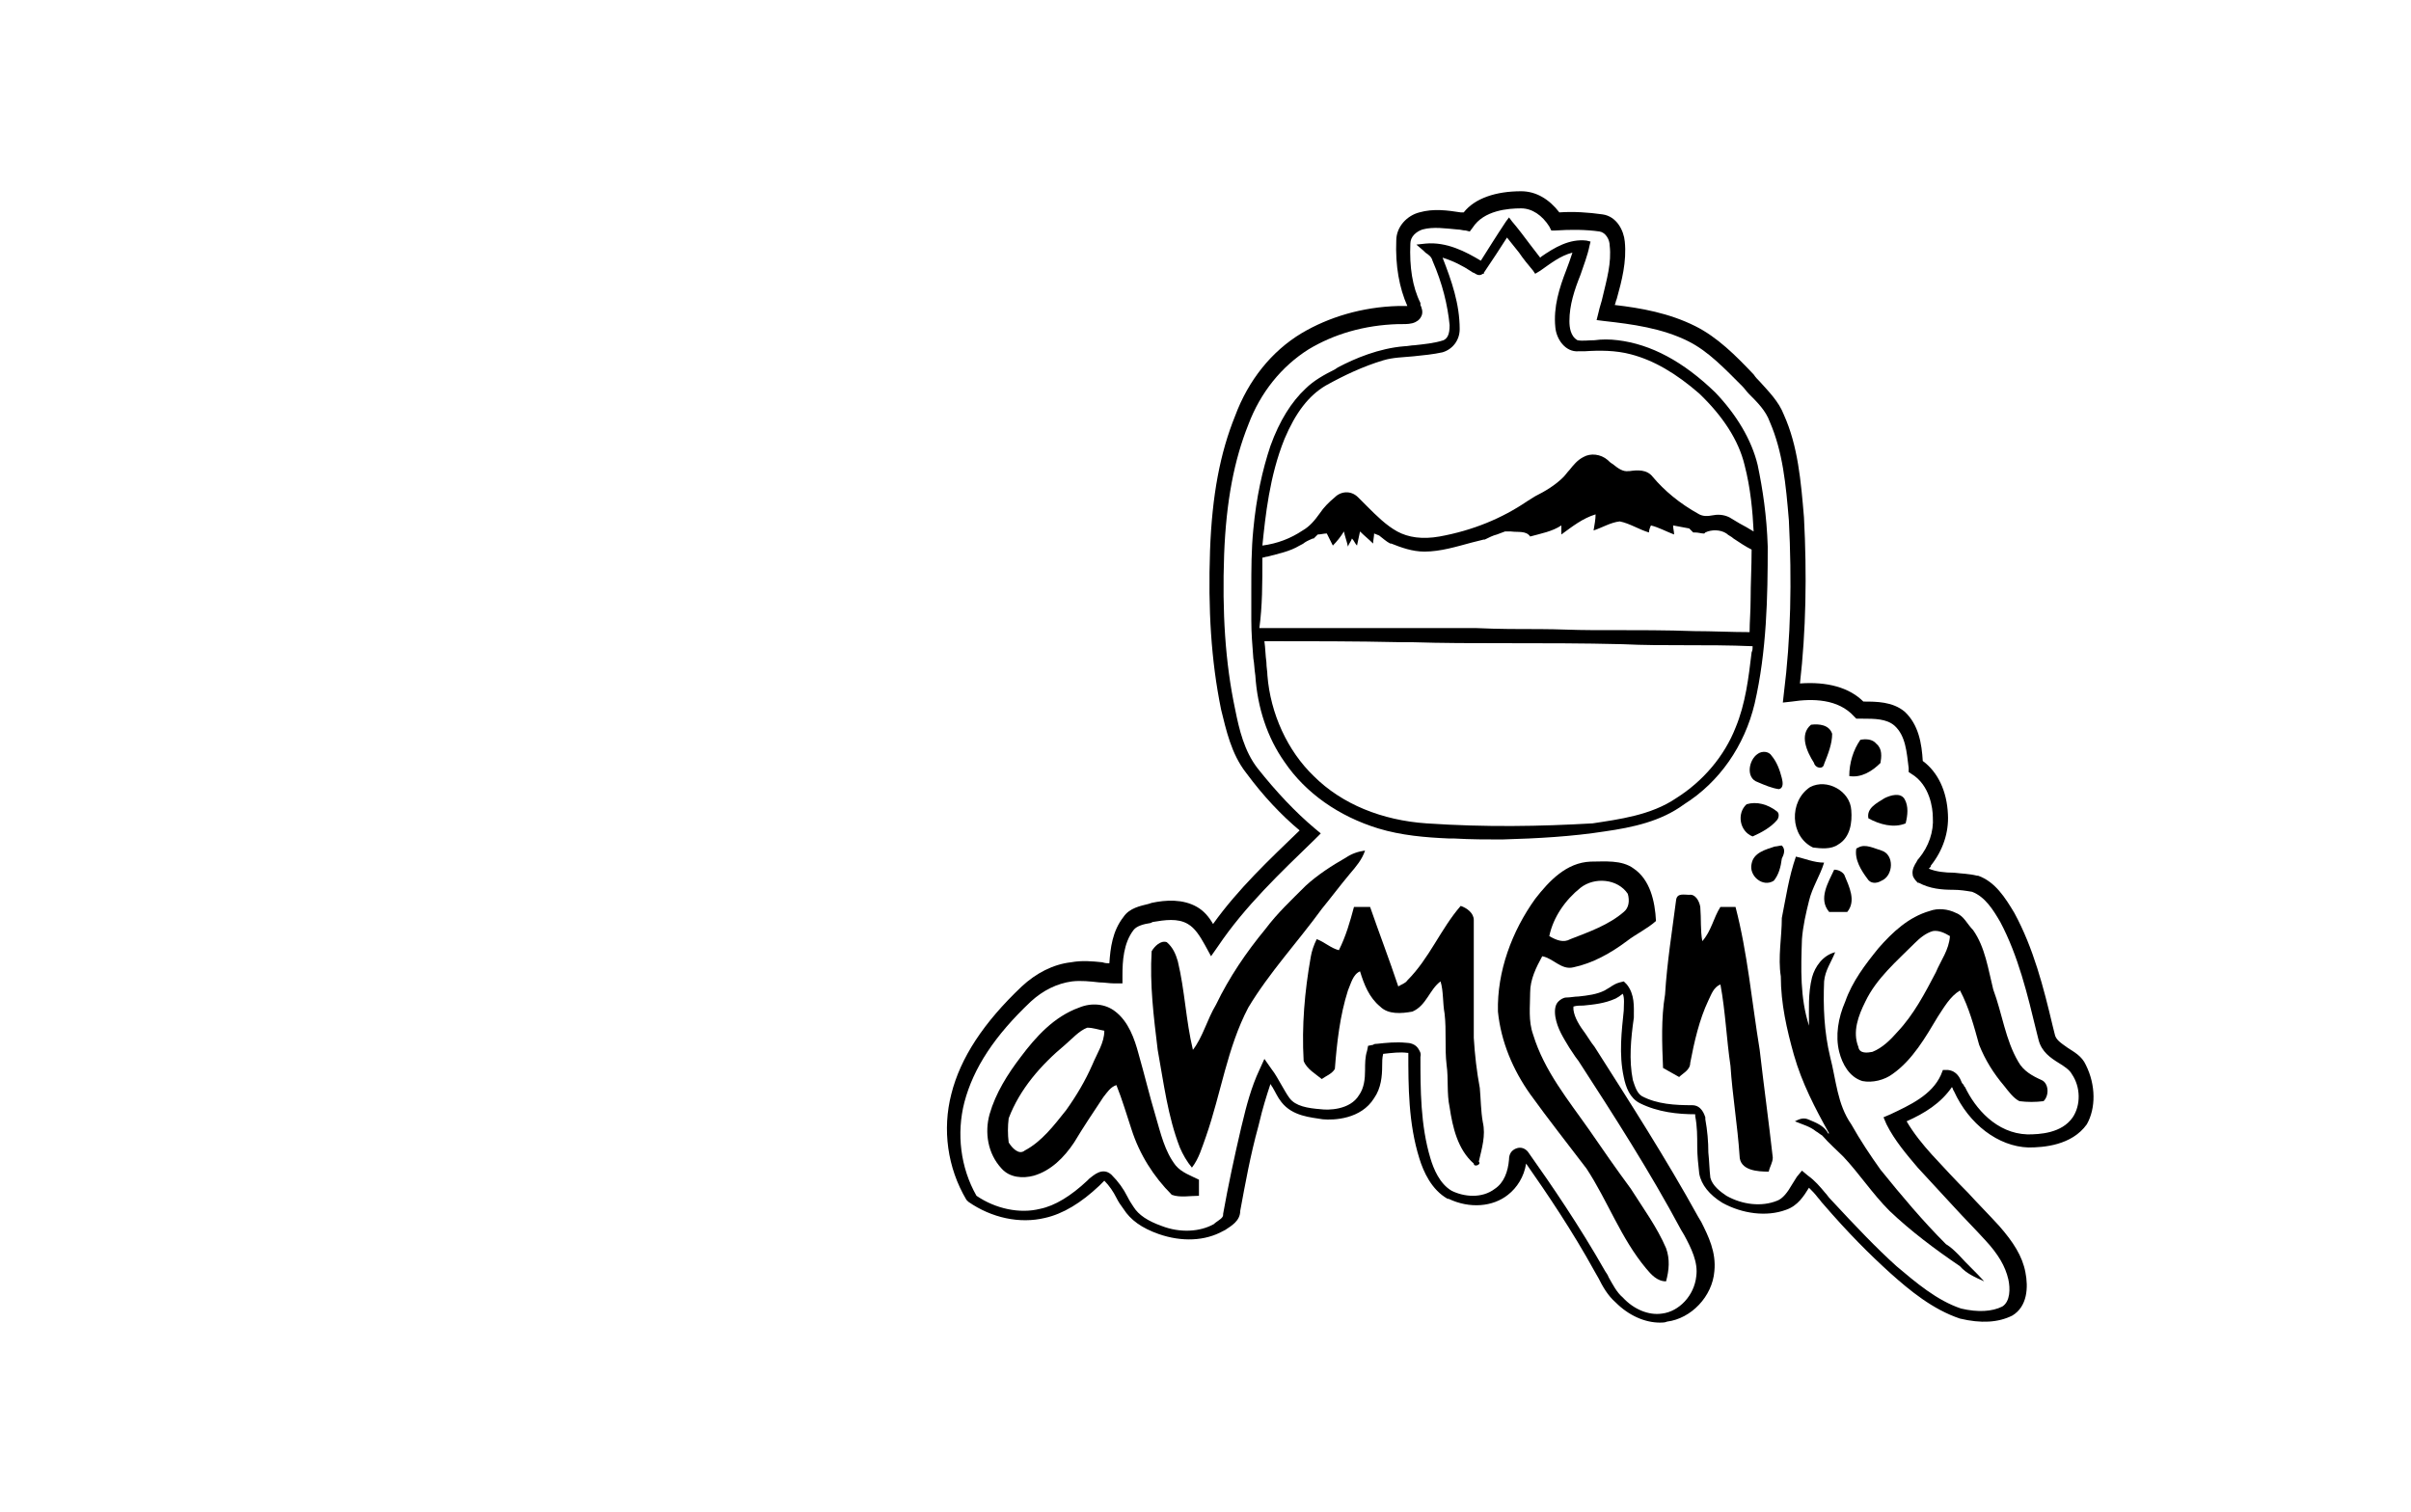 <?xml version="1.0" encoding="utf-8"?>
<!-- Generator: Adobe Illustrator 26.0.3, SVG Export Plug-In . SVG Version: 6.00 Build 0)  -->
<svg version="1.1" id="Слой_1" xmlns="http://www.w3.org/2000/svg" xmlns:xlink="http://www.w3.org/1999/xlink" x="0px" y="0px"
	 viewBox="0 0 239.5 150.2" style="enable-background:new 0 0 239.5 150.2;" xml:space="preserve">
<g>
	<path d="M159.4,82.6c2.8-0.4,5.6-1,7.9-2.7c3.5-2.2,6-5.8,7-10c1.2-5.2,1.3-10.6,1.3-15.6c-0.1-3.1-0.5-5.7-1-8.1
		c-0.6-2.5-2.1-5-4.2-7.2c-3.2-3.1-6.4-4.8-9.7-5.2c-0.8-0.1-1.6-0.1-2.3,0c-0.6,0-1.2,0.1-1.7,0c-0.7-0.4-0.8-1.3-0.8-1.9
		c0-1.6,0.5-3.1,1.1-4.6c0.3-0.9,0.7-1.9,0.9-2.9l0.1-0.4l-0.4-0.1c-1.7-0.2-3.2,0.7-4.5,1.6c0,0-0.1,0.1-0.1,0.1
		c-0.3-0.4-0.7-0.9-1-1.3c-0.6-0.8-1.2-1.6-1.8-2.3l-0.3-0.4l-0.3,0.4c-1,1.5-1.8,2.8-2.5,3.9c-1.5-0.9-3.4-1.9-5.5-1.7l-0.9,0.1
		l0.7,0.6c0.1,0.1,0.1,0.1,0.2,0.2c0.3,0.2,0.6,0.4,0.7,0.8l0,0c1,2.3,1.5,4.4,1.7,6.4c0,0.9-0.2,1.3-0.6,1.5
		c-0.9,0.3-2,0.4-2.9,0.5c-0.3,0-0.7,0.1-1,0.1c-2.5,0.2-4.9,1.2-6.6,2.1l-0.3,0.2c-1,0.5-2.1,1.1-2.9,1.9c-1.4,1.3-2.6,3.2-3.5,5.7
		c-0.8,2.4-1.4,5.1-1.7,8.3c-0.2,2-0.2,4-0.2,6c0,1,0,2,0,3c0,1.3,0.1,2.5,0.2,3.8c0.1,0.5,0.1,1.1,0.2,1.7c0.2,3.2,1.2,6.2,2.9,8.6
		c2.1,3.1,5.4,5.4,9.3,6.6c2.3,0.7,4.7,0.9,7,1l0.5,0c1.7,0.1,3.3,0.1,4.8,0.1C152.8,83.3,156.2,83.1,159.4,82.6z M127.6,43.6
		c1.1-2.6,2.4-4.3,4.1-5.3c1.8-1,3.7-1.9,5.7-2.5c1-0.3,2-0.3,3-0.4c1-0.1,2-0.2,2.9-0.4c1-0.3,1.7-1.2,1.7-2.3
		c0-2.5-0.8-4.8-1.7-7.1c1,0.3,2,0.8,2.9,1.4l0,0l0,0c0,0,0.1,0.1,0.2,0.1c0.2,0.1,0.5,0.4,0.9,0.1l0.1,0l0-0.1
		c0.4-0.6,0.8-1.2,1.2-1.8c0.4-0.6,0.7-1.1,1.1-1.7c0.4,0.5,0.8,1,1.2,1.5c0.4,0.6,0.9,1.2,1.4,1.8l0.2,0.3l0.5-0.3
		c1-0.7,2-1.5,3.2-1.8c-0.2,0.6-0.4,1.2-0.6,1.7c-0.7,1.8-1.3,3.7-1.1,5.7c0.1,1.2,1,2.5,2.3,2.4c0.2,0,0.4,0,0.6,0
		c1.5-0.1,3.1-0.1,4.6,0.3c2.3,0.6,4.5,1.9,6.8,3.9c2.3,2.2,3.9,4.6,4.5,7.1c0.6,2.3,0.8,4.6,0.9,6.6c-0.5-0.3-1-0.6-1.4-0.8
		c-0.3-0.2-0.7-0.4-1-0.6c-0.6-0.3-1.2-0.3-1.7-0.2c-0.5,0.1-0.9,0.1-1.3-0.1l0,0c-2-1.1-3.5-2.4-4.6-3.7c-0.6-0.8-1.6-0.7-2.3-0.6
		l-0.1,0c-0.6,0.1-1.1-0.3-1.6-0.7c-0.2-0.1-0.4-0.3-0.5-0.4c-0.7-0.6-1.7-0.7-2.4-0.3c-0.6,0.3-1,0.8-1.4,1.3
		c-0.2,0.2-0.4,0.5-0.6,0.7c-0.8,0.8-1.8,1.4-2.8,1.9c-0.3,0.2-0.5,0.3-0.8,0.5c-2.5,1.7-5.4,2.9-8.7,3.5c-1.7,0.3-3.1,0.1-4.2-0.5
		c-1.1-0.6-2.1-1.6-3-2.5c-0.3-0.3-0.6-0.6-0.9-0.9c-0.7-0.7-1.7-0.6-2.3,0c-0.6,0.5-1.1,1-1.5,1.6c-0.5,0.7-1,1.3-1.7,1.7
		c-1.2,0.8-2.5,1.3-4,1.5C125.7,51.3,126.1,47.3,127.6,43.6z M125.4,55.4c0.2,0,0.3-0.1,0.5-0.1c1.1-0.3,2.2-0.5,3.2-1.1
		c0.2-0.1,0.4-0.2,0.5-0.3c0.3-0.2,0.6-0.3,0.8-0.4l0.1,0l0.1-0.1c0.1-0.1,0.2-0.2,0.3-0.3c0.3,0,0.6-0.1,0.9-0.1
		c0.2,0.4,0.4,0.8,0.6,1.2c0.4-0.4,0.8-0.9,1.1-1.4c0.1,0.5,0.3,1,0.4,1.5c0.1-0.3,0.3-0.5,0.4-0.8c0.2,0.2,0.3,0.5,0.5,0.7
		c0.1-0.5,0.2-0.9,0.3-1.4c0.4,0.4,0.9,0.8,1.3,1.2c0-0.3,0.1-0.7,0.1-1c0.2,0.1,0.3,0.1,0.5,0.2c0.4,0.3,0.7,0.6,1.1,0.8l0.1,0
		c1,0.4,2.1,0.8,3.3,0.8c1.6,0,3.2-0.5,4.7-0.9c0.4-0.1,0.8-0.2,1.2-0.3l0.1,0c0.4-0.2,0.8-0.4,1.2-0.5c0.3-0.1,0.5-0.2,0.8-0.3
		c0.2,0,0.4,0,0.6,0c0.7,0.1,1.5-0.1,1.9,0.5c1.1-0.3,2.2-0.5,3.1-1.1c0,0.3,0,0.6,0,0.9c1.1-0.8,2.1-1.6,3.4-2c0,0.5-0.1,1-0.2,1.6
		c0.9-0.3,1.7-0.8,2.6-0.9c1,0.2,1.9,0.8,2.9,1.1c0-0.2,0.1-0.5,0.2-0.7c0.8,0.2,1.5,0.6,2.3,0.9c0-0.3-0.1-0.6-0.1-0.9
		c0.5,0.1,1.1,0.2,1.6,0.3c0.1,0.1,0.2,0.2,0.3,0.3l0.1,0.1l0.2,0c0.3,0,0.6,0.1,0.8,0.1l0.1,0l0.1-0.1c0.6-0.3,1.5-0.3,2.1,0.1
		c0.2,0.2,0.5,0.3,0.7,0.5c0.6,0.4,1.2,0.8,1.8,1.1c0,1.7-0.1,3.4-0.1,5c0,1.1-0.1,2.2-0.1,3.2c-1.8,0-3.7-0.1-5.5-0.1
		c-2.7-0.1-5.6-0.1-8.4-0.1c-0.6,0-1.2,0-1.8,0c-1.7,0-3.4-0.1-5-0.1c-2.1,0-4.3,0-6.4-0.1c-4,0-8.1,0-12.1,0c-3.1,0-6.3,0-9.5,0
		C125.4,60.2,125.4,58,125.4,55.4z M141.7,81.8c-4.4-0.3-8.4-1.9-11.2-4.7c-2.6-2.5-4.3-6.2-4.6-10c0-0.4-0.1-0.8-0.1-1.3
		c-0.1-0.7-0.1-1.4-0.2-2.1c4.5,0,9.1,0,13.5,0.1l1.1,0c3.1,0.1,6.2,0.1,9.2,0.1c3.9,0,7.8,0,11.8,0.1c2,0.1,4.1,0.1,6.1,0.1
		c2.2,0,4.5,0,6.8,0.1c0,0.2,0,0.4-0.1,0.6c-0.3,2.5-0.6,5.1-1.6,7.5c-1.1,2.8-3.2,5.3-5.9,7c-2.5,1.7-5.7,2.1-8.3,2.5
		C153,82.1,147.6,82.2,141.7,81.8z"/>
	<path d="M181.2,75.9c0.4-1,0.8-2,0.8-3c-0.3-0.9-1.3-1-2.1-0.9c-1.2,1-0.4,2.7,0.3,3.8C180.3,76.3,181.1,76.5,181.2,75.9z"/>
	<path d="M186.8,75.8c0.1-0.6,0.2-1.4-0.4-1.9c-0.4-0.5-1.1-0.5-1.6-0.4c-0.7,1-1.1,2.3-1.1,3.6C184.9,77.3,186,76.6,186.8,75.8z"/>
	<path d="M174.6,74.9c-0.9,0.6-1.2,2.4,0,2.8c0.7,0.3,1.4,0.6,2.1,0.7c0.5-0.1,0.4-0.7,0.3-1.1c-0.2-0.8-0.5-1.6-1-2.2
		C175.7,74.6,175,74.6,174.6,74.9z"/>
	<path d="M180.1,84.2c0.8,0.1,1.8,0.2,2.5-0.3c1.2-0.7,1.4-2.2,1.3-3.4c-0.1-1.9-2.4-3.2-4.1-2.3C177.7,79.6,177.8,83.1,180.1,84.2z
		"/>
	<path d="M185.6,81.3c1.1,0.6,2.5,1,3.7,0.5c0.2-0.8,0.3-1.7-0.1-2.4c-0.4-0.7-1.4-0.4-2-0.1C186.4,79.8,185.4,80.3,185.6,81.3z"/>
	<path d="M173.5,79.9c-1,0.9-0.7,2.7,0.6,3.2c0.9-0.4,1.8-0.9,2.4-1.6c0.2-0.2,0.3-0.7,0-0.9C175.6,79.9,174.5,79.6,173.5,79.9z"/>
	<path d="M177,84c-0.2,0-0.5,0.1-0.7,0.1c-0.9,0.3-2.1,0.6-2.3,1.7c-0.3,1.2,1.1,2.4,2.2,1.7c0.5-0.6,0.7-1.4,0.8-2.2
		C177.2,84.9,177.4,84.4,177,84z"/>
	<path d="M184.6,84.2l-0.2,0.1c-0.2,1.1,0.5,2.2,1.1,3c0.3,0.5,0.9,0.5,1.4,0.2c1.2-0.5,1.3-2.6,0-3
		C186.2,84.3,185.3,83.8,184.6,84.2z"/>
	<path d="M134.1,86.8c0.6-0.7,1.2-1.4,1.5-2.3c-0.7,0.1-1.3,0.3-1.9,0.7c-1.4,0.8-2.8,1.7-4,2.8c-1.4,1.4-2.8,2.7-4,4.3
		c-1.9,2.3-3.6,4.8-4.9,7.5c-0.9,1.5-1.3,3.2-2.3,4.5c-0.7-2.9-0.8-5.9-1.5-8.8c-0.2-0.7-0.5-1.4-1.1-1.9c-0.6-0.2-1.2,0.4-1.5,0.9
		c-0.2,3.3,0.2,6.5,0.6,9.8c0.6,3.3,1,6.6,2.2,9.7c0.3,0.7,0.7,1.4,1.2,2c0.7-0.9,1-2,1.4-3.1c1.5-4.3,2.1-8.8,4.2-12.8
		c2.1-3.5,4.9-6.5,7.3-9.8C132.2,89.2,133.1,88,134.1,86.8z"/>
	<path d="M183.9,111.7c-1.4-2-1.5-4.4-2.1-6.7c-0.6-2.5-0.7-5-0.6-7.5c0.1-1.1,0.7-1.9,1.1-2.9c-1.2,0.3-2,1.4-2.3,2.5
		c-0.4,1.6-0.3,3.2-0.3,4.8c-0.9-2.8-0.8-5.7-0.7-8.6c0.1-1.3,0.4-2.6,0.7-3.8c0.3-1.3,1.1-2.5,1.5-3.8c-1,0-1.9-0.4-2.8-0.6
		c-0.7,2-1,4.1-1.4,6.1c0,1.9-0.4,3.9-0.1,5.8c0,2.7,0.6,5.3,1.3,7.8c0.8,2.8,2.1,5.3,3.5,7.8c0,0-0.1,0-0.1,0
		c-0.4-0.8-1.3-1.1-2-1.4c-0.5-0.2-0.9,0-1.3,0.2c0.7,0.3,1.5,0.5,2.1,1c0.2,0.1,0.4,0.3,0.6,0.4c0.7,0.8,1.4,1.4,2.1,2.1
		c1.6,1.7,2.9,3.7,4.6,5.4c2.1,2,4.5,3.8,7,5.5c0.6,0.7,1.5,1.1,2.4,1.5c-0.8-0.9-1.7-1.7-2.5-2.6c-0.4-0.4-0.8-0.8-1.3-1.1
		c-2.3-2.3-4.4-4.8-6.5-7.4C185.8,114.8,184.8,113.3,183.9,111.7z"/>
	<path d="M162.3,86.3c-1.2-0.9-2.9-0.7-4.3-0.7c-2.4,0.1-4.1,1.9-5.5,3.7c-2.3,3.2-3.8,7.2-3.7,11.2c0.3,3,1.5,5.8,3.2,8.2
		c1.8,2.5,3.7,4.9,5.6,7.4c2.1,3.2,3.4,6.9,5.9,9.9c0.5,0.6,1.1,1.3,2,1.3c0.3-1.1,0.4-2.2,0-3.3c-0.9-2.1-2.3-4-3.5-5.9
		c-1.4-1.9-2.8-3.9-4.1-5.8c-2.1-3-4.5-5.9-5.6-9.5c-0.5-1.4-0.3-2.8-0.3-4.2c0-1.3,0.6-2.5,1.2-3.6c1.1,0.2,1.9,1.4,3.1,1.1
		c1.9-0.4,3.7-1.4,5.3-2.6c0.9-0.7,2-1.2,2.9-2C164.4,89.5,163.9,87.4,162.3,86.3z M161.3,90.6c-1.5,1.3-3.5,2-5.3,2.7
		c-0.7,0.4-1.4,0.1-2.1-0.3c0.4-1.9,1.6-3.6,3.1-4.8c1.4-1.1,3.7-0.9,4.7,0.6C161.9,89.5,161.8,90.2,161.3,90.6z"/>
	<path d="M182.2,86.4c-0.6,1.3-1.6,2.9-0.5,4.2c0.6,0,1.2,0,1.8,0c0.9-1.1,0.2-2.5-0.3-3.7C183,86.6,182.6,86.4,182.2,86.4z"/>
	<path d="M172.4,90.1c-0.5,0-1,0-1.5,0c-0.7,1.1-0.9,2.4-1.8,3.4c-0.2-1.1-0.1-2.2-0.2-3.4c-0.1-0.6-0.5-1.3-1.1-1.2
		c-0.5,0-1.2-0.2-1.3,0.5c-0.4,3.1-0.9,6.2-1.1,9.4c-0.4,2.4-0.3,4.9-0.2,7.3c0.5,0.3,1.1,0.6,1.6,0.9c0.4-0.4,1.1-0.7,1.1-1.4
		c0.4-2.1,0.9-4.3,1.8-6.2c0.3-0.6,0.5-1.3,1.2-1.6c0.5,2.7,0.6,5.4,1,8.1c0.2,3,0.7,5.9,0.9,8.9c0,1.5,1.8,1.6,2.9,1.6
		c0.1-0.5,0.4-0.9,0.4-1.4c-0.4-3.6-0.9-7.2-1.3-10.7C174,99.4,173.6,94.7,172.4,90.1z"/>
	<path d="M147.3,111.5c-0.2-1.1-0.2-2.3-0.3-3.4c-0.3-1.6-0.5-3.3-0.6-5c0-3.9,0-7.8,0-11.7c0-0.7-0.7-1.2-1.3-1.4
		c-2,2.3-3.1,5.2-5.3,7.4c-0.2,0.3-0.6,0.4-0.9,0.6c-0.9-2.7-1.9-5.3-2.8-7.9c-0.5,0-1,0-1.6,0c-0.4,1.5-0.8,2.9-1.5,4.3
		c-0.8-0.2-1.4-0.8-2.2-1.1c-0.3,0.6-0.5,1.2-0.6,1.8c-0.6,3.4-0.9,6.8-0.7,10.3c0.3,0.8,1.2,1.3,1.8,1.8c0.4-0.3,1-0.5,1.3-1
		c0.2-2.6,0.5-5.3,1.3-7.8c0.3-0.7,0.5-1.6,1.2-1.9c0.4,1.3,0.9,2.6,2,3.5c0.8,0.8,2.1,0.7,3.2,0.5c1.4-0.6,1.7-2.2,2.8-3
		c0.3,1,0.2,2.1,0.4,3.2c0.2,1.7,0,3.4,0.2,5.1c0.2,1.4,0,2.8,0.3,4.2c0.3,2,0.8,4.2,2.4,5.6c0,0.4,0.8,0.1,0.5-0.2
		C147.2,114.1,147.6,112.8,147.3,111.5z"/>
	<path d="M202.8,107.3c-0.9-0.4-1.8-0.9-2.3-1.8c-1.3-2.2-1.6-4.8-2.5-7.2c-0.5-2-0.8-4.2-2-5.9c-0.6-0.6-0.9-1.4-1.7-1.7
		c-0.8-0.4-1.8-0.5-2.6-0.2c-2.1,0.6-3.7,2.1-5.1,3.7c-1.3,1.6-2.6,3.3-3.3,5.3c-0.7,1.6-1,3.4-0.6,5c0.3,1.2,1,2.5,2.3,2.9
		c1,0.2,2.2-0.1,3-0.7c2-1.4,3.3-3.7,4.5-5.7c0.6-0.9,1.2-2,2.2-2.6c0.9,1.7,1.4,3.6,1.9,5.4c0.6,1.5,1.4,2.8,2.5,4.1
		c0.4,0.5,0.9,1.2,1.5,1.5c0.8,0.1,1.6,0.1,2.4,0C203.6,108.8,203.5,107.6,202.8,107.3z M192.3,96.6c-1.1,2.1-2.2,4.2-3.8,5.9
		c-0.7,0.8-1.5,1.6-2.5,2c-0.5,0.1-1.3,0.2-1.4-0.5c-0.6-1.5,0-3.1,0.7-4.5c1.1-2.3,3.1-4,4.9-5.8c0.5-0.5,1.1-1,1.8-1.2
		c0.6-0.1,1.2,0.2,1.7,0.5C193.6,94.4,192.8,95.4,192.3,96.6z"/>
	<path d="M116.8,115.8c-1.1-1.4-1.5-3.2-2-4.9c-0.6-2-1.1-4.1-1.7-6.2c-0.4-1.5-1-3.2-2.3-4.2c-1-0.8-2.4-0.9-3.6-0.4
		c-2.5,0.9-4.3,2.9-5.8,4.9c-1.3,1.7-2.5,3.6-3.1,5.7c-0.5,1.8-0.2,3.9,1.2,5.4c0.8,0.9,2.1,1,3.2,0.7c1.7-0.5,3-1.8,4-3.3
		c0.9-1.5,1.9-3,2.9-4.5c0.4-0.5,0.7-1,1.3-1.2c0.6,1.5,1,2.9,1.5,4.4c0.8,2.5,2.2,4.7,4,6.5c0.8,0.3,1.8,0.1,2.7,0.1
		c0-0.5,0-1.1,0-1.6C118.3,116.8,117.4,116.5,116.8,115.8z M108.5,105.8c-0.7,1.6-1.6,3.1-2.6,4.5c-1.2,1.5-2.4,3.1-4.1,4
		c-0.6,0.5-1.3-0.3-1.6-0.8c-0.1-0.8-0.1-1.6,0-2.4c1.1-2.9,3.2-5.3,5.6-7.3c0.7-0.6,1.4-1.4,2.2-1.7c0.6,0,1.1,0.2,1.7,0.3
		C109.7,103.6,109,104.6,108.5,105.8z"/>
	<path d="M207.2,105.8c-0.4-0.9-1.2-1.3-1.8-1.7c-0.7-0.5-1.2-0.8-1.3-1.4l-0.2-0.8c-0.9-3.8-1.9-7.7-3.8-11.2
		c-0.9-1.5-1.9-3.1-3.6-3.7l-0.1,0c-0.8-0.2-1.5-0.2-2.3-0.3c-0.9,0-1.8-0.1-2.5-0.4c0,0,0.1-0.1,0.1-0.1c0.1-0.1,0.1-0.1,0.1-0.2
		c1.2-1.5,1.8-3.3,1.7-5.1c-0.1-2.3-1-4.2-2.5-5.3c-0.1-1.7-0.4-3.6-1.8-4.9l0,0c-1.2-1-2.8-1-4.1-1c-1.4-1.4-3.6-2-6.3-1.8
		c0.6-5.2,0.7-10.8,0.4-16.5c-0.3-3.6-0.6-7.1-2-10.2c-0.5-1.3-1.5-2.3-2.4-3.3c-0.2-0.2-0.4-0.4-0.6-0.7c-1.8-1.9-3.6-3.7-5.8-4.8
		c-2.6-1.3-5.4-1.8-8-2.1c0.1-0.2,0.1-0.4,0.2-0.6c0.5-1.8,1-3.7,0.8-5.7c-0.1-1.1-0.8-2.5-2.2-2.7l0,0c-1.4-0.2-2.9-0.3-4.3-0.2
		c-1-1.3-2.3-2.1-3.8-2.1c-2.5,0-4.6,0.7-5.7,2.1c-0.1,0-0.2,0-0.3,0c-1.3-0.2-2.7-0.4-4.1,0c-1.2,0.3-2.3,1.4-2.3,2.8
		c-0.1,2.5,0.3,4.7,1.1,6.5c-0.2,0-0.3,0-0.5,0c-0.1,0-0.3,0-0.4,0c-3.6,0.1-6.9,1.1-9.6,2.7c-3,1.8-5.3,4.7-6.6,8.2
		c-1.5,3.7-2.3,7.9-2.5,13.4c-0.2,5.8,0.1,10.9,1.1,15.8c0.5,2,1,4.4,2.5,6.3c1.7,2.3,3.5,4.2,5.3,5.7c-3,2.9-6.1,5.8-8.6,9.3
		c-0.4-0.7-0.9-1.3-1.6-1.7c-1.4-0.8-3.1-0.7-4.5-0.4l-0.3,0.1c-0.8,0.2-1.9,0.4-2.5,1.3c-1.1,1.4-1.3,3.1-1.4,4.6
		c-0.2,0-0.4,0-0.7-0.1c-1-0.1-2-0.2-3.1,0c-1.8,0.2-3.5,1.1-4.9,2.4c-3.8,3.6-6.1,7.1-7,10.7c-0.9,3.5-0.4,7.3,1.5,10.5l0.1,0.1
		l0.1,0.1c2.3,1.6,5.1,2.2,7.6,1.6c1.8-0.4,3.6-1.5,5.4-3.2c0.1-0.1,0.1-0.1,0.2-0.2c0.1-0.1,0.2-0.2,0.3-0.3
		c0.5,0.5,0.9,1.1,1.2,1.7c0.2,0.4,0.4,0.7,0.7,1.1c0.7,1.1,1.8,1.9,3.5,2.5c2.3,0.8,4.6,0.7,6.4-0.3l0.2-0.1
		c0.6-0.4,1.5-0.9,1.5-1.9c0.5-2.7,1-5.5,1.8-8.4l0.1-0.4c0.3-1.3,0.7-2.6,1.1-3.8c0.1,0.1,0.1,0.2,0.2,0.3c0.3,0.5,0.5,1,0.9,1.5
		l0,0c1.1,1.4,2.9,1.5,4.1,1.7c1.1,0.1,3.8,0,5.1-2.1c0.7-1,0.8-2.2,0.8-3.2c0-0.4,0-0.8,0.1-1.2c0.9-0.1,1.7-0.2,2.4-0.1
		c0,0,0.1,0,0.1,0c0,3.3,0,7,1.1,10.5c0.4,1.3,1.2,3.1,2.8,4l0.1,0c2.1,1,4.4,0.8,5.9-0.4c0.9-0.7,1.6-1.8,1.8-3.1
		c2.1,3,4.6,6.7,6.8,10.7c0.1,0.2,0.3,0.5,0.4,0.7c0.4,0.8,0.9,1.7,1.7,2.4c1.3,1.3,2.9,2,4.4,2c0.2,0,0.5,0,0.7-0.1
		c2.4-0.3,4.5-2.5,4.7-5c0.2-1.9-0.6-3.5-1.3-4.9c-0.1-0.2-0.2-0.3-0.3-0.5c-3.2-5.8-6.8-11.4-10.3-16.9l-0.3-0.4
		c-0.2-0.3-0.4-0.6-0.6-0.9c-0.6-0.8-1.1-1.6-1.2-2.4c0-0.1,0-0.2,0-0.3c0.3-0.1,0.7-0.1,1-0.1c1-0.1,2.1-0.2,3.2-0.7
		c0.2-0.1,0.5-0.3,0.6-0.4c0.1,0,0.1-0.1,0.1-0.1c0.2,0.5,0.1,1.1,0.1,1.7c-0.2,2-0.5,4.3,0,6.6c0.2,1,0.6,2.1,1.6,2.6
		c1.8,0.9,3.8,1.1,5.5,1.1c0,0,0,0.1,0,0.1c0,0,0,0.1,0,0.1c0.2,1,0.2,2,0.2,3c0,0.9,0.1,1.8,0.2,2.7c0.2,1.1,1,2.1,2.3,2.9
		c2,1.1,4.4,1.4,6.3,0.7c1.2-0.4,1.8-1.4,2.3-2.2c0.3,0.3,0.6,0.6,0.9,1c0.2,0.2,0.3,0.4,0.5,0.6c2.5,2.9,4.6,5,6.7,6.9
		c1.9,1.7,4.2,3.6,6.9,4.5l0,0c2.1,0.5,3.8,0.4,5.2-0.3l0,0c1.5-0.9,1.6-2.8,1.3-4.3c-0.3-1.6-1.2-3-2.6-4.6c-1-1.1-2.1-2.2-3.1-3.3
		c-1.2-1.2-2.4-2.5-3.6-3.8c-0.9-1-1.8-2.1-2.5-3.3c1.8-0.8,3.4-1.8,4.5-3.4c0.1,0.1,0.1,0.3,0.2,0.4c1.5,3.3,4.4,5.5,7.4,5.6
		c1.5,0,4.3-0.2,5.8-2.3C208.2,110.1,208.2,107.8,207.2,105.8z M205.9,111c-1.1,1.6-3.3,1.7-4.5,1.7c-3.1-0.1-5.2-2.6-6.2-4.7
		l-0.1-0.1c0-0.1-0.1-0.2-0.2-0.3c-0.2-0.5-0.5-1.2-1.4-1.3l-0.5,0l-0.2,0.5c-0.9,2-3.1,3-5,3.9l-0.7,0.3l0.3,0.7
		c0.8,1.6,2,3,3.1,4.3c1.2,1.3,2.4,2.6,3.6,3.9c1,1.1,2.1,2.2,3.1,3.3c1.3,1.4,2,2.6,2.3,3.9l0,0c0.2,0.9,0.2,2.2-0.6,2.7
		c-1,0.5-2.4,0.6-4.1,0.2c-2.4-0.8-4.5-2.6-6.4-4.2c-2-1.8-4-3.9-6.6-6.7c-0.2-0.2-0.3-0.4-0.5-0.6c-0.5-0.6-1-1.2-1.7-1.7l-0.6-0.5
		l-0.5,0.6c-0.2,0.3-0.3,0.5-0.5,0.8c-0.4,0.7-0.9,1.4-1.5,1.6c-1.5,0.6-3.4,0.4-5-0.5c-0.6-0.4-1.4-1-1.6-1.8
		c-0.1-0.8-0.1-1.6-0.2-2.5c0-1.1-0.1-2.2-0.3-3.3l0-0.1c0,0,0-0.1,0-0.1c-0.1-0.3-0.4-1.2-1.3-1.2c-1.7,0-3.5-0.1-5-0.9
		c-0.5-0.3-0.7-1-0.9-1.6c-0.4-2-0.2-4.1,0.1-6.2l0-0.1c0-1,0.1-2.2-0.7-3.2l-0.3-0.3l-0.4,0.1c-0.4,0.1-0.7,0.3-1,0.5
		c-0.2,0.1-0.3,0.2-0.5,0.3l0,0c-0.8,0.4-1.7,0.5-2.6,0.6c-0.4,0-0.8,0.1-1.2,0.1c-0.3,0-0.6,0.2-0.8,0.4c-0.3,0.3-0.4,0.8-0.3,1.5
		c0.2,1.2,0.8,2.1,1.4,3.1c0.2,0.3,0.4,0.6,0.6,0.9l0.3,0.4c3.5,5.4,7.1,11,10.2,16.8c0.1,0.2,0.2,0.3,0.3,0.5
		c0.7,1.3,1.4,2.7,1.2,4.1l0,0c-0.2,1.9-1.7,3.5-3.4,3.7c-1.3,0.2-2.8-0.4-3.9-1.6l0,0c-0.6-0.5-1-1.3-1.4-2
		c-0.1-0.3-0.3-0.5-0.4-0.7c-2.5-4.4-5.3-8.5-7.5-11.6c-0.3-0.5-0.8-0.7-1.3-0.5c-0.5,0.2-0.7,0.6-0.7,1.1c-0.1,1.2-0.5,2.3-1.4,2.9
		c-1.3,1-3.1,0.8-4.3,0.2c-1.2-0.7-1.8-2.2-2.1-3.2c-1-3.3-1-6.9-1-10.1c0.1-0.4-0.1-0.6-0.2-0.8c-0.3-0.5-0.9-0.6-1.2-0.6l0,0
		c-1-0.1-2,0-2.9,0.1c-0.1,0-0.3,0-0.4,0.1l-0.5,0.1l-0.1,0.5c-0.2,0.6-0.2,1.3-0.2,1.9c0,0.9-0.1,1.8-0.6,2.5
		c-0.9,1.5-3.1,1.5-3.8,1.4c-1.3-0.1-2.5-0.3-3.1-1.1c-0.3-0.4-0.5-0.8-0.8-1.3c-0.3-0.5-0.6-1.1-1-1.6l-0.7-1l-0.5,1.1
		c-0.8,1.7-1.3,3.6-1.7,5.3l-0.1,0.4c-0.7,3-1.3,5.8-1.8,8.6l0,0.1c0,0.3-0.4,0.5-0.8,0.8l-0.1,0.1c-1.4,0.8-3.4,0.9-5.2,0.2
		c-1.4-0.5-2.3-1.1-2.8-1.9l0,0c-0.2-0.3-0.4-0.6-0.6-1c-0.4-0.8-0.9-1.5-1.6-2.2l0,0c-0.9-0.8-1.8,0.1-2.2,0.4
		c-0.1,0.1-0.1,0.1-0.2,0.2l0,0c-1.6,1.5-3.2,2.5-4.7,2.8c-2,0.5-4.4,0-6.3-1.3c-1.6-2.8-2-6.2-1.2-9.3c0.9-3.4,3-6.6,6.6-10
		c1.2-1.1,2.6-1.8,4.1-2c0.9-0.1,1.8,0,2.7,0.1c0.5,0,1,0.1,1.5,0.1l0.8,0l0-0.8c0-1.4,0.1-3.2,1.1-4.5c0.3-0.4,1-0.6,1.7-0.7
		l0.2-0.1c1.2-0.2,2.5-0.4,3.5,0.2c0.7,0.4,1.2,1.2,1.7,2.1l0.6,1.1l0.7-1c2.7-4,6.2-7.3,9.6-10.6l0.6-0.6l-0.6-0.5
		c-1.9-1.6-3.8-3.6-5.7-6c-1.3-1.7-1.8-3.8-2.2-5.8c-1-4.7-1.3-9.7-1.1-15.4c0.2-5.3,1-9.4,2.4-12.9c1.2-3.2,3.3-5.8,6-7.5
		c2.5-1.5,5.5-2.4,8.9-2.5l0,0c0.1,0,0.2,0,0.4,0c0.4,0,0.9,0,1.3-0.2l0,0c0.4-0.2,0.5-0.4,0.6-0.6c0.2-0.4,0-0.9-0.1-1.1
		c0,0,0-0.1,0-0.1l0-0.1c-0.8-1.6-1.1-3.6-1-5.9l0,0l0,0c0-0.7,0.6-1.2,1.2-1.4c1.1-0.3,2.3-0.1,3.5,0c0.3,0,0.5,0.1,0.8,0.1
		l0.4,0.1l0.3-0.4c1.1-1.7,3.5-1.9,4.8-1.9c1.1,0,2.1,0.7,2.8,1.8l0.2,0.4l0.4,0c1.5-0.1,3-0.1,4.4,0.1c0.6,0.1,1,0.8,1,1.4
		c0.2,1.7-0.3,3.4-0.7,5.1c-0.1,0.5-0.3,1-0.4,1.5l-0.2,0.8l0.8,0.1c2.7,0.3,5.7,0.7,8.3,2c2,1,3.6,2.7,5.4,4.5
		c0.2,0.2,0.4,0.5,0.6,0.7c0.9,0.9,1.7,1.7,2.1,2.8c1.3,3,1.6,6.2,1.9,9.8c0.3,6,0.2,11.7-0.5,17.2l-0.1,0.9l0.9-0.1
		c2-0.3,4.6-0.3,6.2,1.5l0.2,0.2l0.6,0c1.2,0,2.4,0,3.2,0.7c1.1,1,1.2,2.6,1.4,4.2l0,0.4l0.3,0.2c1.8,1.1,2.1,3.4,2.1,4.3
		c0.1,1.4-0.4,2.9-1.4,4.1l-0.1,0.1c0,0.1-0.1,0.1-0.1,0.2c-0.2,0.3-0.5,0.8-0.4,1.3c0,0.2,0.2,0.5,0.5,0.8l0.1,0
		c1.1,0.6,2.3,0.7,3.4,0.7c0.7,0,1.3,0.1,1.9,0.2c1.3,0.5,2.1,1.8,2.8,3c1.8,3.4,2.7,7.2,3.6,10.9l0.2,0.8c0.3,1.2,1.2,1.8,2,2.3
		c0.5,0.3,1.1,0.7,1.3,1.1C206.7,108,206.7,109.8,205.9,111z"/>
</g>
</svg>
